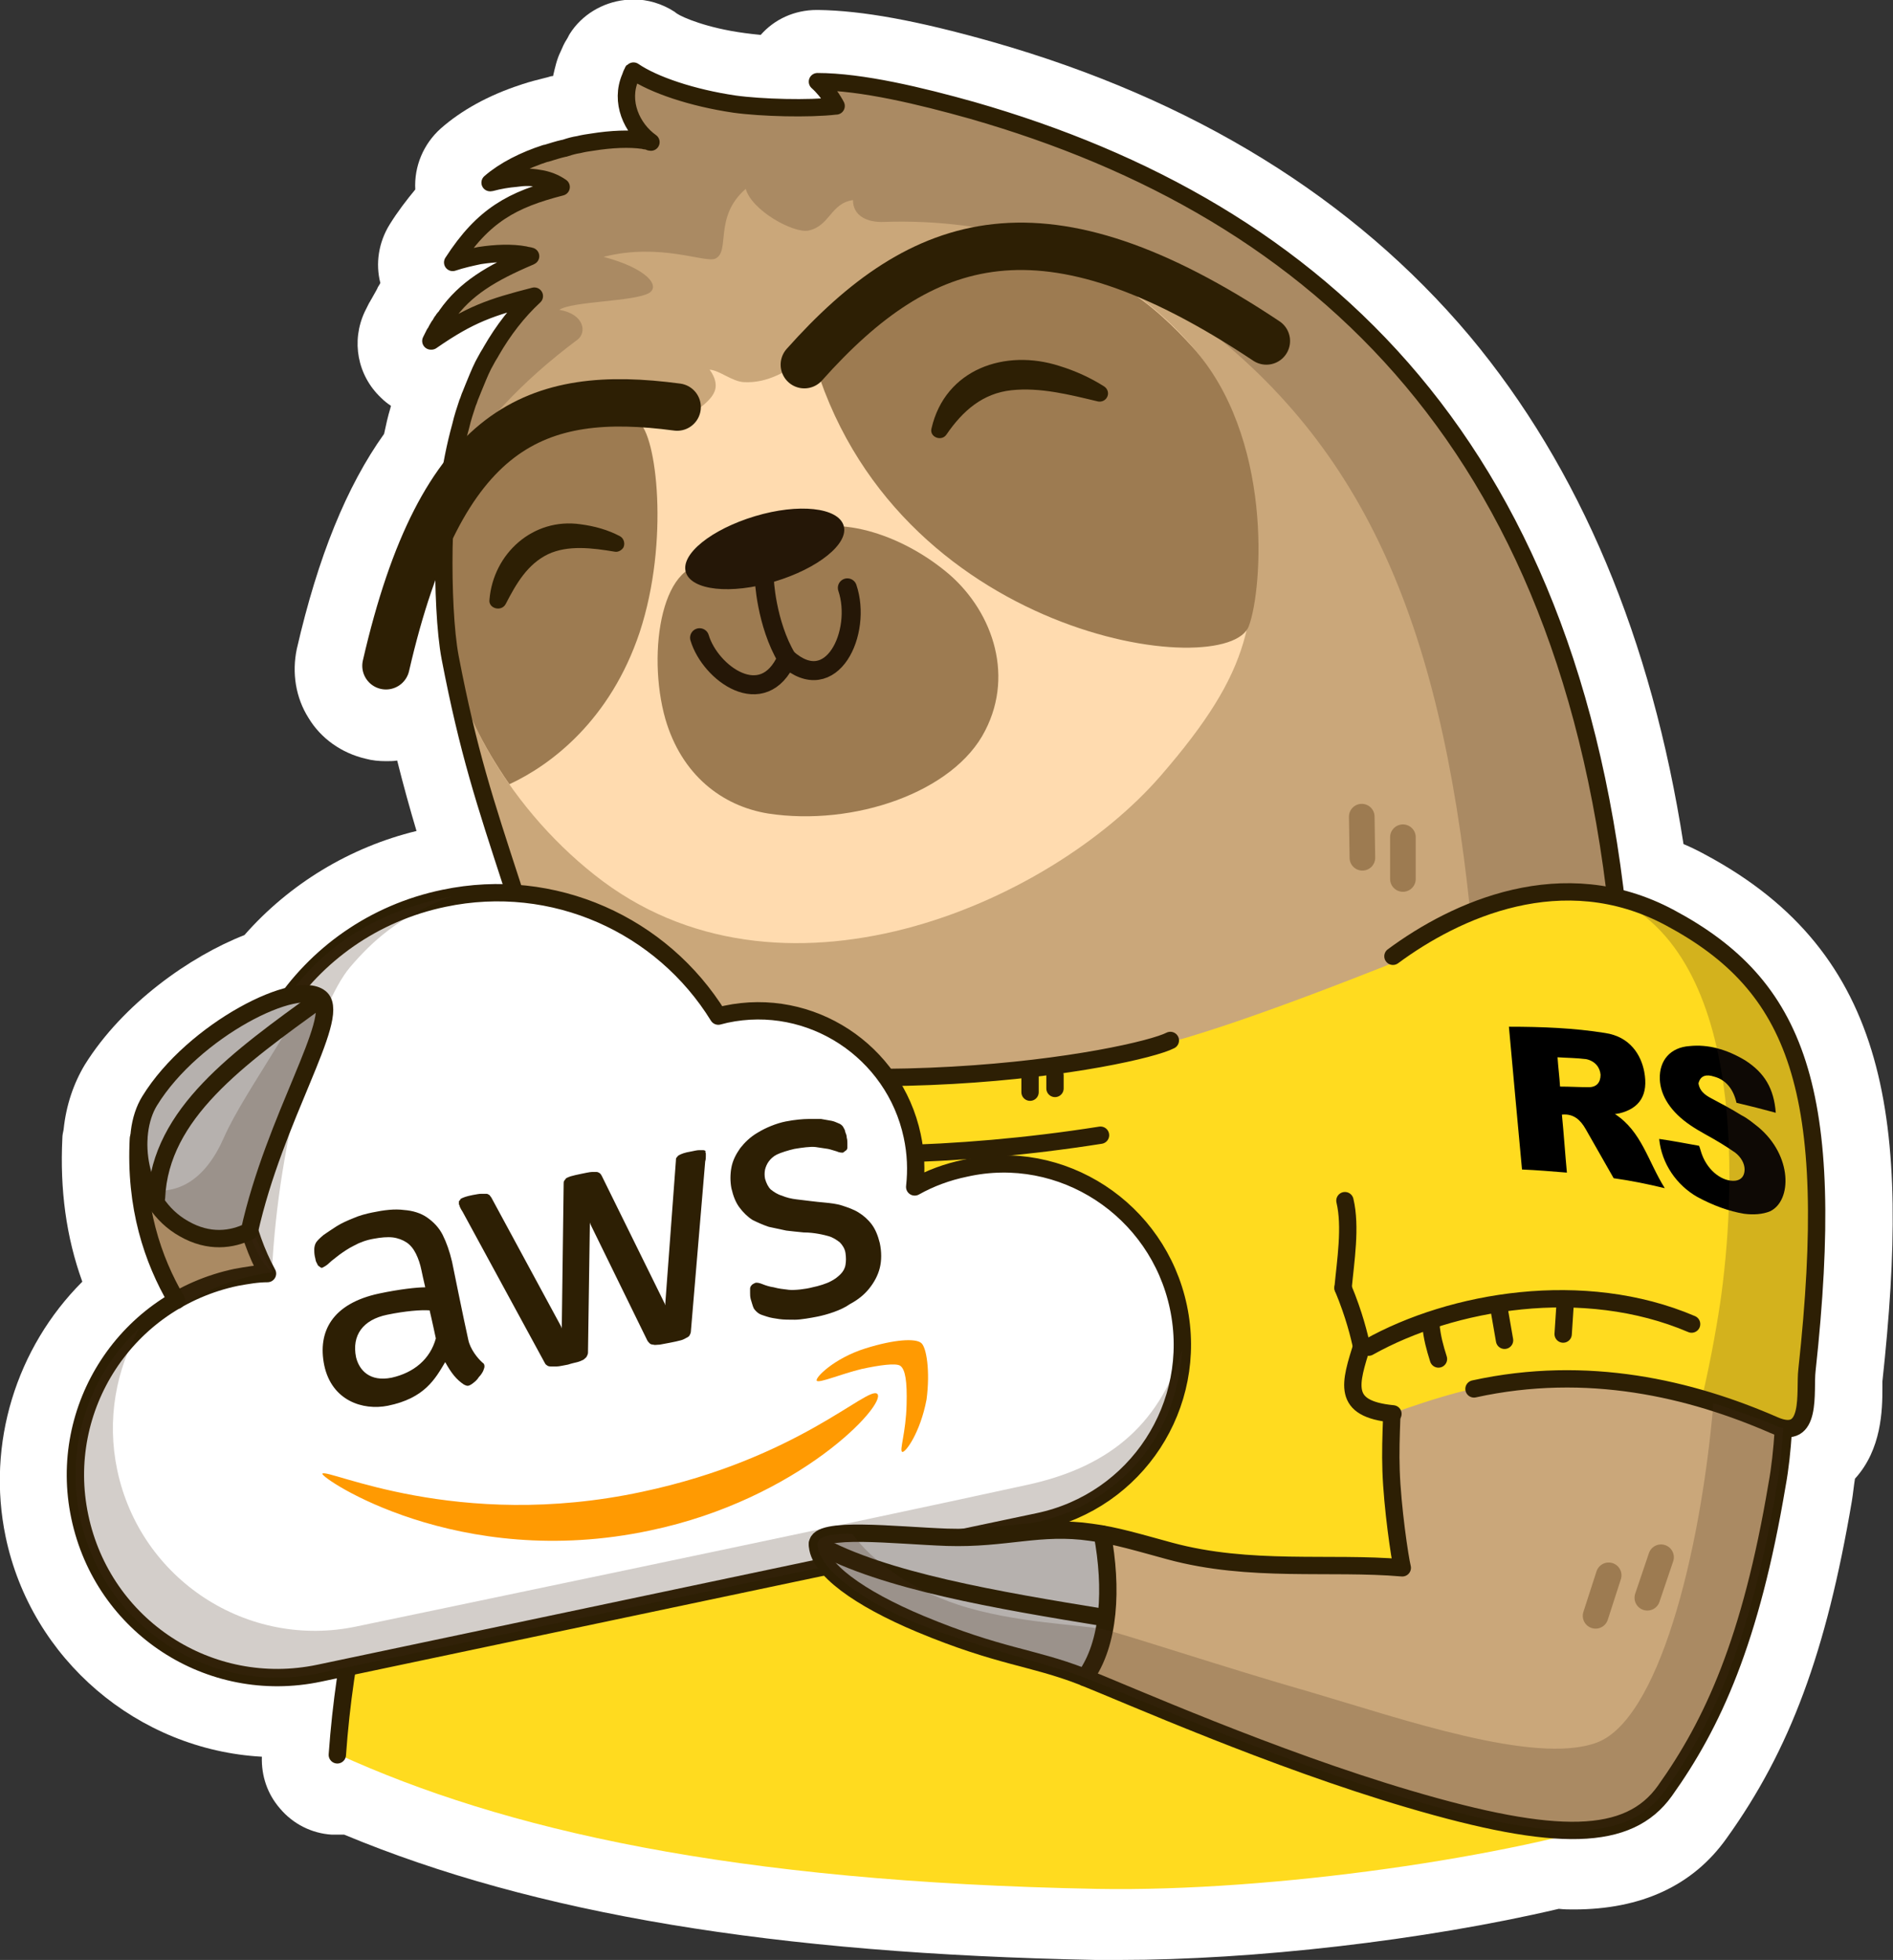 <?xml version="1.0" encoding="utf-8"?>
<!-- Generator: Adobe Illustrator 26.0.3, SVG Export Plug-In . SVG Version: 6.00 Build 0)  -->
<!DOCTYPE svg PUBLIC "-//W3C//DTD SVG 1.1//EN" "http://www.w3.org/Graphics/SVG/1.1/DTD/svg11.dtd">
<svg version="1.1" id="Слой_1" xmlns:x="http://ns.adobe.com/Extensibility/1.0/" xmlns:i="http://ns.adobe.com/AdobeIllustrator/10.0/" xmlns:graph="http://ns.adobe.com/Graphs/1.0/"
	 xmlns="http://www.w3.org/2000/svg" xmlns:xlink="http://www.w3.org/1999/xlink" x="0px" y="0px" width="303.6px" height="314.4px"
	 viewBox="0 0 303.6 314.4" style="enable-background:new 0 0 303.6 314.4;" xml:space="preserve">
<rect x="0" y="0" width="303.6" height="314.4" fill="#333333" stroke="none"/>
<style type="text/css">
	.st0{fill:#FFFFFF;}
	.st1{fill:#CAA77A;}
	.st2{opacity:0.23;fill:#3F2719;}
	.st3{fill:none;stroke:#9D7B51;stroke-width:4.107;stroke-linecap:round;stroke-linejoin:round;stroke-miterlimit:10;}
	.st4{fill:#FFDBAF;}
	.st5{fill:#9D7B51;}
	.st6{fill:#251707;}
	.st7{fill:none;stroke:#2D1F04;stroke-width:7.6;stroke-linecap:round;stroke-linejoin:round;stroke-miterlimit:10;}
	.st8{fill:none;stroke:#251707;stroke-width:3.05;stroke-linecap:round;stroke-linejoin:round;stroke-miterlimit:10;}
	.st9{fill:#2D1F04;}
	.st10{fill:none;stroke:#2D1F04;stroke-width:2.781;stroke-linecap:round;stroke-linejoin:round;stroke-miterlimit:10;}
	.st11{fill:#FFDB1F;}
	.st12{fill:#FFFFFF;stroke:#2D1F04;stroke-width:2.781;stroke-linecap:round;stroke-linejoin:round;stroke-miterlimit:10;}
	.st13{fill:#FF9A02;}
	.st14{fill:#B6B1AE;}
</style>
<g>
	<path class="st0" d="M179.6,314.4c-1.3,0-2.6,0-3.9,0c-51.5-1-90-7.4-120.5-20.1c-0.3,0-0.7,0-1.1,0c-0.3,0-0.6,0-0.9,0
		c-3.2-0.2-6.2-1.7-8.3-4.2c-2-2.3-3-5.2-2.9-8.3c-19.9-1.1-37-15.6-41.1-35.3c-3.1-14.9,1.7-30.3,12.3-40.9
		c-2.6-7.2-3.6-14.8-3.2-23c0-0.5,0.1-0.9,0.2-1.4c0.4-3.9,1.6-7.4,3.4-10.4c6.1-9.8,16.9-17.4,25.6-20.8
		c7.2-8.2,16.9-14.1,27.6-16.7c-1.1-3.7-2.1-7.3-3.1-11.3c-0.6,0.1-1.2,0.1-1.8,0.1c-1.1,0-2.2-0.1-3.3-0.4
		c-3.8-0.9-7.1-3.2-9.1-6.5c-2.1-3.3-2.7-7.3-1.9-11.1c3.4-14.8,8-26.1,14-34.5c0.3-1.4,0.6-2.8,1-4.1c0-0.1,0.1-0.3,0.1-0.4
		c-0.6-0.4-1.1-0.8-1.6-1.3c-3.8-3.6-4.8-9.1-2.6-13.8c0.2-0.4,0.4-0.8,0.6-1.2c0,0,0.2-0.4,0.3-0.5c0-0.1,0.1-0.2,0.1-0.2
		c0.3-0.5,0.6-1.1,0.9-1.6c0-0.1,0.1-0.1,0.1-0.2c0.1-0.3,0.3-0.5,0.5-0.9c-0.8-3.1-0.3-6.5,1.5-9.4c1.3-2.1,2.7-3.9,4.1-5.6
		c-0.2-3.7,1.3-7.3,4.1-9.8c3.3-2.9,7.6-5.3,12.8-7c0.1,0,0.2-0.1,0.3-0.1c1.2-0.4,2.4-0.7,3.6-1c0,0,0.4-0.1,0.4-0.1
		c0.3-0.1,0.6-0.2,0.9-0.2c0.3-1.3,0.6-2.7,1.2-3.9c0.3-0.7,0.6-1.4,1-2c0.2-0.3,0.3-0.6,0.5-0.9c1.9-3,5.2-5,8.8-5.4
		c0.4,0,0.9-0.1,1.3-0.1c2.4,0,4.7,0.7,6.7,2c0.1,0.1,0.4,0.3,0.4,0.3c0.9,0.6,4.8,2.3,10.8,3.1c0.7,0.1,1.6,0.2,2.6,0.3
		c2.2-2.5,5.4-4,9-4c0.1,0,0.1,0,0.2,0c7.1,0.1,15.9,1.7,27.9,5.1c32.3,9.2,58,25.1,76.6,47.2c17.7,21.2,29.2,48.6,34.3,81.5
		c1.2,0.5,2.4,1.1,3.5,1.7c29.7,15.9,32.9,43,28.4,84.5c0,0.3,0,0.7,0,1.1c0,3.4-0.1,9.8-4.4,14.5c-0.2,1.2-0.3,2.4-0.5,3.6
		c-4.1,24.2-9.9,39.9-20.1,54.1c-5.4,7.6-13.7,11.4-24.5,11.4c-0.8,0-1.5,0-2.4-0.1C228.3,311.3,200.9,314.4,179.6,314.4z"/>
	<g>
		<path class="st1" d="M22.2,182.6c-0.6,14.9,4.6,23.3,10.5,34.3c2-2.8,8.5-7.7,13.1-9.8c-5.6-6.6-7.6-18.6-7.8-21.9
			C31.6,184.1,23.9,182.1,22.2,182.6z"/>
		<g>
			<path class="st1" d="M276.6,164.3c-3.7-4.2-8.8-7.9-15.5-10.4c-0.2-0.1-0.4-0.2-0.6-0.2c-6.4-81.6-48.4-120-104.4-136
				c-8.3-2.3-17.7-4.6-24.8-4.6c1.9,1.7,3,3.9,3,3.9c0,0-0.1,0-0.1,0c-4.2,0.5-11.9,0.3-16.2-0.3c-6.9-1-13.1-3.1-16.2-5.3
				c-0.1,0-0.1,0-0.1,0.1c-0.2,0.3-0.3,0.6-0.4,0.9c-1.7,3.9,0.2,8.2,3.3,10.4c-0.1,0-0.2,0-0.2-0.1c-0.2,0-0.4-0.1-0.6-0.1
				c-0.2,0-0.3-0.1-0.5-0.1c-2.1-0.3-5-0.2-8.1,0.3c-0.7,0.1-1.4,0.2-2.2,0.4c-0.7,0.1-1.4,0.3-2,0.5c-0.1,0-0.2,0.1-0.4,0.1
				c-0.9,0.2-1.8,0.5-2.8,0.8c0,0,0,0-0.1,0c-3.4,1.1-6.6,2.7-8.9,4.7c0,0,0,0,0.1,0c1.5-0.4,2.8-0.6,4.1-0.7c1.3-0.2,2.5-0.2,3.6,0
				c1.5,0.2,2.7,0.7,3.7,1.4c-7.8,2-12.5,4.5-17.4,12.1c1.5-0.5,2.9-0.8,4.3-1.1c2.6-0.4,5.2-0.5,7.3-0.1c0.3,0.1,0.6,0.1,0.9,0.2
				c-0.1,0-0.1,0.1-0.2,0.1c-6.1,2.6-10.3,5.1-13.3,9.4c-0.1,0.2-0.2,0.3-0.4,0.5c-0.1,0.1-0.1,0.2-0.2,0.3
				c-0.2,0.2-0.3,0.5-0.5,0.8c0,0,0,0.1-0.1,0.1c-0.2,0.3-0.4,0.7-0.6,1.1c0,0,0,0.1-0.1,0.1c-0.2,0.4-0.4,0.8-0.6,1.2
				c0,0,0,0,0.1,0c6.3-4.3,9.6-5.4,16.6-7.2c-2.7,2.5-5,5.5-6.9,8.8c-0.2,0.4-0.5,0.8-0.7,1.2c-0.2,0.4-0.4,0.7-0.6,1.1
				c-0.6,1.2-1.1,2.5-1.6,3.7c-0.1,0.3-0.3,0.7-0.4,1c-0.2,0.4-0.3,0.9-0.5,1.3c-0.4,1.2-0.8,2.4-1.1,3.7
				c-1.8,6.5-2.6,13.3-2.7,19.6v0.1c-0.1,6.2,0.2,13.3,1,17.5c2.9,15.1,5.6,23.2,9.9,36.4c0.8,2.3,2,8.1,2.4,10.6
				c1.6,8.9,2.8,22.3,2.7,22.4c-0.2,0.2-0.5,0.5-0.7,0.9c-0.8,1.1-1.7,2.5-2,3.2c-1,2.2,1.2,4.2,1.1,5.3c0,0,0,0,0,0.1
				c0,0,0,0.1,0,0.1c-0.1,0.4-0.3,0.9-0.5,1.5c4.1,1.8,8.4,3.2,13.1,4C154.7,198.2,225.3,182.5,276.6,164.3z"/>
			<path class="st2" d="M259.4,144c-8.5-2-16.6-0.5-23.6,2.3c-4.9-47.2-17.4-76-46.3-96.6c-13.8-9.9-31-14.7-47.8-14.1
				c-2.5,0.1-4.9-0.9-4.9-3.5c-3.6,0.5-3.7,4.2-7.2,4.9c-2.4,0.4-9-3.2-10-6.7c-5.2,4.5-2.4,10.1-4.9,11.2
				c-1.7,0.7-8.8-2.6-17.9-0.3c7.1,1.9,9.1,4.7,7.3,5.8c-2.4,1.4-12.3,1.3-14.4,2.7c4.1,0.7,4.4,3.7,2.9,4.8
				c-9.1,6.8-15.4,13.8-20.2,21.3c0.4-2.5,1-5,1.6-7.5c0.3-1.2,0.7-2.4,1.1-3.7c0.1-0.4,0.3-0.9,0.5-1.3c0.1-0.4,0.3-0.7,0.4-1
				c0.5-1.3,1.1-2.5,1.6-3.7c0.2-0.4,0.4-0.8,0.6-1.1c0.2-0.4,0.5-0.8,0.7-1.2c1.9-3.3,4.2-6.3,6.9-8.8c-7,1.8-10.3,2.9-16.5,7.2
				c0,0-0.1,0-0.1,0.1c0.2-0.4,0.4-0.8,0.6-1.2c0,0,0-0.1,0.1-0.1c0.2-0.4,0.4-0.7,0.6-1.1c0,0,0-0.1,0.1-0.1
				c0.1-0.3,0.3-0.5,0.5-0.8l0.2-0.3c0.1-0.2,0.2-0.4,0.4-0.5c3-4.3,7.2-6.8,13.3-9.4c0.1,0,0.1-0.1,0.2-0.1
				c-0.3-0.1-0.6-0.1-0.9-0.2c-2.1-0.4-4.7-0.3-7.3,0.1c-1.4,0.2-2.9,0.6-4.3,1c2.4-3.8,4.7-6.3,7.5-8.1c2.8-1.8,5.9-3,9.8-3.9
				c-1-0.7-2.2-1.2-3.7-1.4c-1.1-0.1-2.2-0.1-3.6,0c-1.2,0.1-2.6,0.4-4,0.7c-0.1,0-0.1,0-0.1,0c2.3-2,5.5-3.6,8.9-4.7
				c0,0,0.1,0,0.1,0c0.9-0.3,1.8-0.6,2.8-0.8c0.1,0,0.3-0.1,0.4-0.1c0.7-0.2,1.4-0.3,2-0.5c0.7-0.1,1.4-0.3,2.2-0.4
				c3.1-0.5,6-0.6,8.1-0.3c0.2,0,0.3,0,0.5,0.1c0.2,0,0.4,0.1,0.6,0.1c0.1,0,0.2,0,0.2,0.1c-3.1-2.2-4.9-6.5-3.3-10.4
				c0.1-0.3,0.3-0.6,0.4-0.9c0,0,0-0.1,0.1-0.1c3.2,2.3,9.4,4.3,16.2,5.3c4.3,0.6,12,0.8,16.2,0.4c0,0,0.1,0,0.1,0
				c0,0-1.1-2.3-3-3.9c7.1,0.1,16.5,2.3,24.8,4.6C209.7,33,250.6,69.1,259.4,144z"/>
			<line class="st3" x1="218.4" y1="131" x2="218.5" y2="137.6"/>
			<line class="st3" x1="225" y1="134.3" x2="225" y2="141"/>
			<g>
				<path class="st4" d="M95.3,140.3c29.6,23.6,72.8,4.9,90.8-15.8c15.1-17.4,15.4-25.2,14.9-43.4c-0.3-12.5-6.7-22.2-10.4-26.2
					c-16.2-17.9-33.1-16.3-52.4-4.7c-5.8,3.5-11.4,11.5-18.9,11.1c-1.9-0.1-3.9-1.9-5.5-2c0,0,1.5,1.8,0.8,3.5
					c-0.7,1.8-3.7,3.7-5.4,4.2c-9.1,2.6-19-3.3-28.1,0.9c-7.7,3.5-10.8,15.4-10.7,25.2C70.6,111.4,81.4,129.3,95.3,140.3z"/>
				<path class="st5" d="M114.6,90.7c-8.5-2-10.9,14-7.9,24.6c2.6,9,9.1,14,16.5,15.2c13.7,2.1,29.8-3.4,34.8-13.3
					c4.8-9.3,0.9-19.7-6.4-25.6c-8-6.5-19.1-9.6-25.4-5.1L114.6,90.7z"/>
				<path class="st5" d="M70.6,93.1c0.2,9,2.2,19.9,11.1,32.7c6.7-3.1,16.2-10.3,20.9-24.4c4.8-14.6,2.7-31.8-0.2-33.7
					c-7.4-0.4-14.2-3.1-21.5,0.4C77.2,69.8,70.2,76.4,70.6,93.1z"/>
				<path class="st5" d="M130.2,56.6c12.7,45.9,66.8,53,70.1,43.8c2.2-5.9,4-30.4-9.2-44.9c-5.2-5.7-15.1-15.3-29.5-13.9
					C148,42.8,136.2,50.4,130.2,56.6z"/>
				<path class="st6" d="M110,91.8c-0.9-2.9,4.1-6.9,11.1-9c7-2.1,13.3-1.4,14.2,1.5c0.9,2.9-4.1,6.9-11.1,9
					C117.2,95.4,110.9,94.7,110,91.8z"/>
			</g>
			<path class="st7" d="M129,58.5c18.9-21.2,38.4-27.6,74.1-3.8"/>
			<path class="st7" d="M108.6,65.3c-22.5-3-37.8,2.8-46.7,41.5"/>
			<path class="st8" d="M126.2,105.6c-3.3-5.5-3.7-12.9-3.6-12.9"/>
			<g>
				<path class="st9" d="M149.4,68.7c2.2-9.5,11.8-12.8,20.5-10c2.6,0.8,5,1.9,7.2,3.3c0.6,0.4,0.8,1.2,0.4,1.8
					c-0.3,0.5-0.9,0.7-1.4,0.6c-4.6-1.1-9.3-2.3-13.9-1.8c-4.6,0.5-7.8,3.3-10.4,7.1C151,70.9,149,70.1,149.4,68.7L149.4,68.7z"/>
			</g>
			<g>
				<path class="st9" d="M78.5,96.2c0.6-7.4,7-13.2,14.6-12.1c2.3,0.3,4.4,0.9,6.3,1.9c0.6,0.3,0.9,1.1,0.6,1.8
					c-0.3,0.5-0.9,0.8-1.4,0.7c-3.6-0.6-7.5-1.1-10.7,0.4c-3.3,1.6-5.1,4.7-6.8,8C80.4,98.2,78.3,97.6,78.5,96.2L78.5,96.2z"/>
			</g>
			<path class="st8" d="M112.2,102.3c1.7,5.7,10.2,11.9,14,3.3c7.2,6.4,12.1-4.2,9.7-11.3"/>
			<path class="st10" d="M260.1,153.7c-6.4-81.6-48.4-120-104.2-136c-8.2-2.3-17.7-4.6-24.8-4.6c1.9,1.7,3,3.9,3,3.9
				c0,0-0.1,0-0.1,0c-4.2,0.5-11.9,0.3-16.2-0.3c-6.8-1-13-3.1-16.2-5.3c-0.1,0-0.1,0-0.1,0.1c-0.2,0.3-0.3,0.6-0.4,0.9
				c-1.7,3.9,0.2,8.2,3.3,10.4c-0.1,0-0.2,0-0.2-0.1c-0.2,0-0.4-0.1-0.6-0.1c-0.2,0-0.3-0.1-0.5-0.1c-2.1-0.3-5-0.2-8.1,0.3
				c-0.7,0.1-1.4,0.2-2.2,0.4c-0.7,0.1-1.4,0.3-2,0.5c-0.1,0-0.2,0.1-0.4,0.1c-0.9,0.2-1.8,0.5-2.8,0.8c0,0,0,0-0.1,0
				c-3.4,1.1-6.6,2.7-8.9,4.7c0,0,0,0,0.1,0c1.5-0.4,2.8-0.6,4-0.7c1.3-0.2,2.5-0.2,3.6,0c1.5,0.2,2.7,0.7,3.7,1.4
				c-7.8,2-12.5,4.5-17.4,12.1c1.5-0.5,2.9-0.8,4.3-1.1c2.6-0.4,5.2-0.5,7.3-0.1c0.3,0.1,0.6,0.1,0.9,0.2c-0.1,0-0.1,0.1-0.2,0.1
				c-6.1,2.6-10.3,5.1-13.3,9.4c-0.1,0.2-0.2,0.3-0.4,0.5c-0.1,0.1-0.1,0.2-0.2,0.3c-0.2,0.2-0.3,0.5-0.5,0.8c0,0,0,0.1-0.1,0.1
				c-0.2,0.3-0.4,0.7-0.6,1.1c0,0,0,0.1-0.1,0.1c-0.2,0.4-0.4,0.8-0.6,1.2c0,0,0,0,0.1,0c6.2-4.3,9.5-5.4,16.5-7.2
				c-2.7,2.5-5,5.5-6.9,8.8c-0.2,0.4-0.5,0.8-0.7,1.2c-0.2,0.4-0.4,0.7-0.6,1.1c-0.6,1.2-1.1,2.5-1.6,3.7c-0.1,0.3-0.3,0.7-0.4,1
				c-0.2,0.4-0.3,0.9-0.5,1.3c-0.4,1.2-0.8,2.4-1.1,3.7c-1.8,6.5-2.6,13.3-2.7,19.6v0.1c-0.1,6.2,0.2,13.3,1,17.5
				c2.9,15.1,5.6,23.2,9.9,36.4c3.6,11.1,5.3,21.7,7,33.1"/>
		</g>
		<g>
			<line class="st3" x1="99.5" y1="154.6" x2="99.4" y2="161.4"/>
			<line class="st3" x1="106.8" y1="158" x2="106.7" y2="164.9"/>
		</g>
		<path class="st11" d="M262.9,291.1c-20.4,6.8-58.8,12.4-86.9,11.9c-58.7-1.1-95.3-9.5-121.8-21.6c-0.3-1.4,1.8-19,3.5-25.5
			c0.7-2.8,1.6-5.6,2.5-8.2c0.9-2.6,1.8-5.2,2.8-7.6c0.3-0.8,0.6-1.5,0.9-2.2c0.2-0.4,0.3-0.8,0.5-1.2c0.8-2,1.8-4.2,2.8-6.5
			c0.2-0.5,0.5-0.9,0.7-1.4c0.3-0.5,0.5-1,0.7-1.5c0.1-0.2,0.2-0.4,0.3-0.6c0.2-0.3,0.3-0.7,0.5-1c0.1-0.2,0.2-0.5,0.4-0.7
			c0.4-0.7,0.7-1.4,1.1-2.1c0.5-0.9,1-1.8,1.4-2.6c0,0,0,0,0-0.1c-0.1-0.2-0.2-0.4-0.3-0.6c0,0,0,0,0-0.1c-1-2.3-1.6-4.6-1.7-7
			c0-0.2,0-0.4,0-0.6c0-0.7,0-1.4,0-2.1v-0.1c0-0.3,0-0.6,0.1-0.8c0.1-1.8,0.5-3.7,0.9-5.5c0.4-1.5,0.8-3,1.3-4.5
			c2.2-6.4,5.6-12.5,8.1-17.5c0.1-0.2,0.2-0.4,0.3-0.6c0.1-0.2,0.3-0.5,0.4-0.7c0.2-0.3,0.3-0.5,0.5-0.8c0.2-0.3,0.3-0.6,0.5-0.9
			c0.4-0.7,0.7-1.4,0.9-2c0.1-0.3,0.2-0.5,0.2-0.7c0-0.1,0-0.2,0.1-0.3c0,0,0,0,0-0.1v-0.1c0-0.9-1.2-2.2-1.4-3.7c0-0.1,0-0.2,0-0.2
			c0-0.4,0-0.8,0.1-1.2c0-0.1,0.1-0.2,0.1-0.3c0.3-0.7,1.3-2.3,2.2-3.4c0.3-0.3,0.5-0.6,0.8-0.9c0.1-0.1,0.2-0.2,0.3-0.3
			c0.2-0.2,0.3-0.3,0.4-0.3c0,0,0.1,0,0.1,0c0.1,0,0.1,0,0.2,0c0,0,0.1,0.1,0.1,0.2c0,0,0,0.1,0,0.1c0,0,0,0.1,0,0.1
			c0,0.1,0,0.1,0,0.2c0,0.1,0,0.1,0,0.2c0,0,0,0.1,0,0.1c12.5,3.6,23.8,5.8,34.1,7c29.3,3.4,50.7-1.3,67.4-5.7
			c12.1-3.3,35.7-12.4,58.7-22.3C247.3,170.7,267.1,253.6,262.9,291.1z"/>
		<g>
			<path class="st2" d="M61.3,244.5c4.2-5,9.3-11.6,11.7-13.1c5-3.1,12.1-2.7,17.6-2.7c14.4,0,25.4,11.8,40.7,13.3
				c9.3,1,38-8,35.4-12.5c-2.1-3.7-10.4-0.9-37.4-1.4c-14.7-0.3-28.1-1.7-42.4-4.1c-3.4-0.6-11.7-0.6-14.6-5.8
				c-0.6,2.3-3.2,7.9-4.3,10.2C65.3,233.9,62.9,240.5,61.3,244.5z"/>
			<path class="st10" d="M86.2,165.7c47.7,13.7,96.1,4,101.5,1.2"/>
			<path class="st10" d="M54.1,281.5c1.2-16.8,4.7-30.9,8.7-41.2c0.3-0.8,0.6-1.5,0.9-2.2c0.2-0.4,0.3-0.8,0.5-1.2
				c0.8-2,1.8-4.2,2.8-6.5c0.2-0.5,0.5-0.9,0.7-1.4c0.3-0.5,0.5-1,0.7-1.5c0.1-0.2,0.2-0.4,0.3-0.6c0.2-0.3,0.3-0.7,0.5-1
				c1-2,2-3.8,2.9-5.5c0,0,0,0,0-0.1c-0.1-0.2-0.2-0.4-0.3-0.6c0,0,0,0,0-0.1c-1-2.3-1.6-4.6-1.7-7c0-0.2,0-0.4,0-0.6
				c-0.1-1,0-2,0-3c0.1-1.8,0.5-3.7,0.9-5.5c1.9-8,6.3-15.8,9.4-21.9c0.8-1.5,2.7-4.7,2.9-6.1c0,0,0,0,0-0.1s0-0.1,0-0.1
				c0-0.9-1.2-2.2-1.4-3.7c0-0.1,0-0.2,0-0.2c0-0.5,0-1,0.3-1.5c0.3-0.7,1.3-2.3,2.2-3.4c0.3-0.3,0.5-0.6,0.8-0.9
				c0.1-0.1,0.2-0.2,0.3-0.3c0.2-0.2,0.4-0.3,0.6-0.3c0.1,0,0.2,0,0.3,0.2c0,0,0,0.1,0,0.1c0,0.1,0,0.2,0,0.3c0,0.1,0,0.1,0,0.1
				c0,0,0,0.1,0,0.1c0,0,0,0,0,0.1"/>
			<path class="st10" d="M93.6,168.1c-0.7,2-1.4,3.5-1.4,5.7"/>
			<path class="st10" d="M105.8,170.6c-0.9,1.8-1.1,4.2-1.1,6.2"/>
			<line class="st10" x1="120.4" y1="172.5" x2="119.5" y2="177.3"/>
			<polyline class="st10" points="130.6,173.8 130.6,174.6 130.6,175.2 130.6,176 130.6,176.5 130.6,177.1 130.6,177.6 			"/>
			<polyline class="st10" points="124.9,174.1 124.9,174.6 124.9,175.2 124.9,175.7 124.9,176.2 124.9,176.8 			"/>
			<polyline class="st10" points="165.2,172.5 165.2,173 165.2,173.5 165.2,174.6 165.2,175.2 			"/>
			<polyline class="st10" points="169.2,172.5 169.2,173.3 169.2,174.1 169.2,174.6 			"/>
			<g>
				<g>
					<g>
						<path class="st9" d="M120.3,215.4c-0.6-1.9-2.3-3.4-5.6-3.6c-6.7-0.4-13.7-0.5-22-0.7c-0.2,0.7-0.4,1.3-0.6,2
							c-1.4,3.8-3.4,7.4-5.4,10.9c-0.5,0.9-1,1.7-1.5,2.6c-0.4,0.7-0.8,1.4-1.2,2.1c-2.8,5-5.1,10.1-5.4,16c3.9,0,7.4,0.1,11.2,0.2
							c-0.2-4.9,1.7-9.4,4-13.6c3.4-0.5,3.9,1,4.1,2.9c0.4,3.6,1.3,7.3,3.2,11.2c4.1,0.2,7.8,0.5,12.1,0.8
							c-2.3-4.1-2.2-8.4-3.3-11.8c-0.2-0.7-0.4-1.3-0.7-1.9c-0.5-0.9-1.1-1.7-1.9-2.3c0.6-0.1,0.9-0.2,1.2-0.3
							c2.1-0.6,3.9-1.4,5.5-2.5c0.1-0.1,0.2-0.1,0.2-0.2c2.8-1.9,4.8-4.4,5.8-7.6C120.6,218.3,120.7,216.7,120.3,215.4z
							 M101.4,218.3c2.3,0,4.5-0.1,6.4,0.1c1.9,0.2,2.4,1.6,1.4,3.3c-0.9,1.6-2.6,2.8-4.6,3c-2.3,0.2-4.6,0.2-7,0.3
							C99.2,222.5,100.4,220.5,101.4,218.3z"/>
						<path class="st9" d="M151.2,221.7c-3.8,0.2-7.1,0.4-10.4,0.5c0.5-3-0.8-4.6-3.5-4.7c-1.8-0.1-3.3,0.5-4.6,2.5
							c-0.5,1.7,0.4,2.3,1.5,2.7c2.1,0.7,4.4,1.3,6.7,2.1c1.2,0.4,2.5,1,3.6,1.6c7.3,3.9,3.3,14.2-3.7,18.7
							c-2.3,1.5-5.1,2.5-7.5,2.8c-4,0.6-8,0.2-11.8-1.1c-5-1.8-7.8-6.5-5.6-12.2c3.2,0,6.4-0.1,9.8-0.1c0,0.7-0.1,1.4-0.1,2
							c0.1,3.4,3.3,5.2,7,4c1.7-0.5,3-1.6,3.6-3.3c0.5-1.5,0-2.7-1.2-3.3c-1-0.5-2.1-0.9-3.1-1.3c-2.2-0.9-4.4-1.5-6.3-2.6
							c-3.6-2-4.1-5.3-2.3-9.2c2-4.3,5.3-7.8,9.9-9.1c4.3-1.2,8.6-1.3,13,0.2C150.3,213.5,152.3,216.4,151.2,221.7z"/>
					</g>
				</g>
			</g>
			<path class="st10" d="M83.2,175.3c8.8,6.5,45.6,14.3,93.3,6.8"/>
		</g>
		<g>
			<path class="st12" d="M189,209.7c3.3,15.7-6.7,31.1-22.5,34.4L51.2,268.4c-17.6,3.7-34.7-7.5-38.4-25.1
				c-3.7-17.5,7.5-34.7,25.1-38.4c1.7-0.3,3.3-0.6,5-0.6c-1.8-3.3-3.1-7-3.9-10.9c-4.7-22.5,9.6-44.6,32.2-49.3
				c17.6-3.7,35,4.3,44,18.9c0.4-0.1,0.8-0.2,1.2-0.3c13.6-2.9,27,5.9,29.9,19.5c0.6,2.8,0.7,5.5,0.4,8.2c2.5-1.4,5.2-2.4,8.1-3
				C170.3,183.9,185.7,194,189,209.7z"/>
			<g>
				<path class="st9" d="M77.4,218.6c-0.8-0.7-2-2.2-2.3-3.7c-0.7-3.1-2.6-12.5-2.6-12.5c-0.4-1.7-0.9-3.1-1.5-4.3
					c-0.6-1.2-1.5-2.1-2.5-2.8c-1-0.7-2.3-1.1-3.7-1.2c-1.5-0.2-3.2,0-5.1,0.4c-1,0.2-2.1,0.5-3,0.9c-1,0.4-1.9,0.8-2.7,1.3
					c-0.8,0.5-1.5,1-2.1,1.4c-0.6,0.5-1,0.9-1.2,1.2c-0.2,0.3-0.3,0.8-0.3,1.1c0,0.3,0,0.7,0.1,1.2c0.1,0.3,0.1,0.6,0.2,0.8
					c0.1,0.2,0.2,0.4,0.3,0.6c0.1,0.1,0.3,0.2,0.4,0.3c0.1,0.1,0.3,0.1,0.4,0c0.2-0.1,0.6-0.3,1-0.7c0.4-0.4,1-0.8,1.6-1.3
					c0.7-0.5,1.4-1,2.4-1.5c0.9-0.5,2-0.9,3.2-1.1c1.1-0.2,2.1-0.3,3-0.2c0.8,0.1,1.6,0.4,2.2,0.8c0.6,0.4,1.1,1,1.5,1.8
					c0.4,0.8,0.7,1.7,0.9,2.7c0,0,0.4,1.9,0.6,2.7c-1.3,0-4.1,0.3-7.4,1c-7.5,1.6-9.9,6.1-8.8,11.5c1.2,5.7,6.2,7.3,10.2,6.5
					c5.9-1.2,7.6-4.3,9.2-7c1,1.8,1.8,2.8,3,3.6c0.2,0.1,0.4,0.2,0.6,0.2c0.2,0,0.4-0.1,0.7-0.3c0.4-0.3,0.8-0.6,1.1-1.1
					c0.4-0.4,0.6-0.8,0.7-1c0.1-0.3,0.2-0.5,0.2-0.7C77.7,218.9,77.6,218.7,77.4,218.6z M69.9,214.7c-0.9,3.3-3.5,5.5-7.1,6.3
					c-3.5,0.7-5.2-1.2-5.7-3.3c-0.7-3.5,1.1-6,5-6.8c2.9-0.6,5.4-0.8,6.8-0.7C69.2,211.4,69.9,214.7,69.9,214.7z M113.2,185
					c0,0.1,0,0.3,0,0.5c0,0.2,0,0.5-0.1,0.8l-2.3,27.3c0,0.2-0.1,0.4-0.2,0.6c-0.1,0.2-0.3,0.3-0.5,0.4s-0.5,0.3-0.9,0.4
					c-0.4,0.1-1.2,0.3-1.8,0.4c-0.6,0.1-1.1,0.2-1.6,0.3c-0.4,0-0.8,0.1-1,0c-0.3,0-0.5-0.1-0.6-0.2c-0.1-0.1-0.3-0.3-0.4-0.5
					l-9.1-18.6l-0.1-0.3l0,0.3l-0.3,20.6c0,0.2-0.1,0.4-0.2,0.6c-0.1,0.2-0.3,0.3-0.5,0.5c-0.2,0.1-0.6,0.3-1,0.4
					c-0.4,0.1-0.9,0.2-1.5,0.4c-0.6,0.1-1.4,0.3-1.8,0.3c-0.4,0-0.7,0-1,0c-0.3,0-0.5-0.1-0.6-0.2c-0.2-0.1-0.3-0.3-0.4-0.5
					l-13.1-24.1c-0.2-0.3-0.3-0.5-0.4-0.7c-0.1-0.2-0.1-0.4-0.2-0.5c0-0.2,0-0.3,0-0.5c0.1-0.1,0.2-0.2,0.3-0.4
					c0.2-0.1,0.4-0.2,0.7-0.3c0.3-0.1,0.7-0.2,1.2-0.3c0.6-0.1,1-0.2,1.4-0.2c0.3,0,0.6,0,0.8,0c0.2,0,0.3,0.1,0.5,0.2
					c0.1,0.1,0.2,0.3,0.3,0.4L90,212.8l0.1,0.3l0-0.3l0.3-22.9c0-0.2,0-0.4,0.1-0.5c0.1-0.1,0.2-0.3,0.3-0.4
					c0.2-0.1,0.4-0.2,0.7-0.3c0.3-0.1,1.2-0.3,1.7-0.4c0.5-0.1,1.4-0.3,1.7-0.3c0.3,0,0.6,0,0.8,0c0.2,0,0.3,0.1,0.5,0.2
					c0.1,0.1,0.2,0.2,0.3,0.4l10.1,20.5l0.1,0.3l0-0.3l1.7-22.9c0-0.2,0-0.4,0.1-0.5c0.1-0.1,0.2-0.3,0.4-0.4
					c0.2-0.1,0.4-0.2,0.7-0.3c0.3-0.1,0.7-0.2,1.3-0.3c0.5-0.1,0.9-0.2,1.2-0.2c0.3,0,0.5,0,0.7,0c0.2,0,0.3,0.1,0.4,0.2
					C113.1,184.7,113.1,184.8,113.2,185z M131.1,211.2c-1,0.2-2.7,0.5-3.6,0.5c-0.9,0-1.8,0-2.5-0.1c-0.7-0.1-1.4-0.2-2-0.4
					c-0.6-0.2-1-0.3-1.3-0.5c-0.3-0.2-0.6-0.5-0.8-0.8c-0.2-0.4-0.3-0.9-0.5-1.5c-0.1-0.4-0.1-0.7-0.1-1c0-0.3,0-0.5,0-0.7
					c0-0.2,0.1-0.4,0.3-0.6c0.1-0.1,0.3-0.2,0.5-0.3c0.3-0.1,0.7,0,1.2,0.2c0.5,0.2,1.1,0.4,1.8,0.5c0.7,0.2,1.5,0.3,2.4,0.4
					c0.9,0.1,2.7-0.1,3.8-0.4c1-0.2,2.3-0.6,3-1c0.6-0.3,1.1-0.7,1.5-1.1c0.4-0.4,0.7-0.9,0.8-1.5c0.1-0.6,0.1-1.2,0-1.9
					c-0.1-0.7-0.5-1.3-0.9-1.7c-0.5-0.4-1.1-0.8-1.8-1c-0.7-0.2-2.3-0.6-4-0.6c-1-0.1-2-0.2-2.8-0.3c-0.9-0.2-1.9-0.4-2.8-0.6
					c-0.9-0.3-1.8-0.7-2.6-1.1c-0.8-0.5-1.5-1.2-2.1-2c-0.6-0.8-1-1.8-1.3-3.1c-0.2-1.1-0.2-2.2,0-3.3c0.2-1.1,0.7-2.1,1.4-3.1
					c0.7-0.9,1.6-1.8,2.8-2.5c1.3-0.8,3-1.5,4.5-1.8c1.5-0.3,2.9-0.4,3.6-0.4c0.8,0,1.5,0,2.1,0c0.6,0.1,1.2,0.2,1.7,0.3
					c0.5,0.1,0.8,0.3,1.1,0.4c0.3,0.1,0.5,0.3,0.6,0.4c0.1,0.1,0.2,0.3,0.3,0.5c0.1,0.1,0.1,0.3,0.2,0.6c0.1,0.2,0.2,0.5,0.2,0.8
					c0.1,0.3,0.1,0.7,0.1,0.9c0,0.3,0,0.5,0,0.7c0,0.2-0.1,0.4-0.3,0.5c-0.1,0.1-0.3,0.2-0.4,0.3c-0.2,0-0.6,0-1-0.2
					c-0.4-0.1-0.9-0.3-1.4-0.4c-0.6-0.1-1.3-0.2-2-0.3c-0.8-0.1-2.2,0.1-3.4,0.3c-0.9,0.2-2.2,0.6-2.8,0.9c-0.6,0.3-1,0.7-1.3,1.1
					c-0.3,0.4-0.5,0.9-0.6,1.3c-0.1,0.5-0.1,1,0,1.5c0.2,0.7,0.5,1.3,0.9,1.7c0.5,0.4,1.1,0.8,1.8,1c0.7,0.3,1.5,0.5,2.4,0.6
					c0.9,0.1,3.1,0.4,4.4,0.5c1,0.1,2,0.2,2.9,0.5c0.9,0.3,1.8,0.6,2.6,1.1c0.8,0.5,1.5,1.1,2.1,1.9c0.6,0.8,1,1.8,1.3,3
					c0.3,1.4,0.3,2.8,0,4c-0.3,1.2-0.9,2.3-1.7,3.3c-0.8,1-1.8,1.8-3.1,2.5C134.9,210.2,132.6,210.9,131.1,211.2z"/>
				<path class="st13" d="M51.7,236.4c-0.4,0.6,21.7,15.7,52.6,9.1c23.9-5,38-20.3,36.4-21.9c-1.5-1.4-12.7,10.4-37.7,15.7
					C73.2,245.7,52.3,235.4,51.7,236.4z"/>
				<path class="st13" d="M147.7,215.4c-0.9-0.7-4.1-0.6-8.9,0.9c-5.1,1.6-8.2,4.8-7.8,5.2c0.4,0.4,3.9-1.1,7.2-1.9
					c2.8-0.6,5.5-1,6.2-0.5c0.8,0.6,1.1,2.5,1,6.2c-0.1,4.5-1.2,7.4-0.7,7.6c0.5,0.2,2.9-3.1,3.9-8.4
					C149.2,220,148.6,216,147.7,215.4z"/>
			</g>
			<g>
				<path class="st2" d="M38.9,193.4c-3-14.3,2.3-43.7,33.5-49.6c-8.4,3.1-12.9,7.4-16.3,11.4c-5.1,6.1-11.4,26.8-12.5,48.9
					c-1.6-1.5-2.5-3.4-3.4-5.7C39.7,196.7,39.3,195.1,38.9,193.4z"/>
				<path class="st2" d="M189.6,216.5c-1.2,17.8-14.4,25.8-23.1,27.6L51.2,268.4c-17.6,3.7-34.7-7.5-38.4-25.1
					c-2.4-11.5,1.6-22.9,9.6-30.3c-3.8,6.7-5.3,14.7-3.6,22.8c3.7,17.6,20.9,28.8,38.4,25.1c0,0,80.7-16.8,107.5-22.7
					C177.2,235.5,185.7,229.1,189.6,216.5z"/>
			</g>
		</g>
		<g>
			<path class="st1" d="M267,287.3c-5.8,8.1-17.3,8.3-41,1.3c-21.8-6.4-44.7-16.7-52.1-19.5c-5.2-2-13.2-3.8-24-7.6
				c-10.9-3.9-18.8-9.8-18.8-13.8c0-2.9,12.4-1.4,20.8-1.1c9.4,0.3,14.9-2,23.1-0.8c3.9,0.5,7.8,1.7,12.6,3
				c12.9,3.5,25.7,1.7,37.3,2.7c-0.4-1.6-1.6-9.7-1.8-15.6c-0.2-5.5,0.2-11.1,0.9-15.9c0.1,0,29.4-18.6,62,1.9
				c0.1,5.8-0.3,11.4-1.1,16.3C280.8,263.2,274.8,276.5,267,287.3z"/>
			<path class="st11" d="M286.8,229.1c-0.6,0-1.4-0.1-2.3-0.5c-31.2-12.8-48.7-6.2-61.2-1.9c-0.1,0.1-0.3,0.1-0.4,0.1
				c-7.3,2.2-6.5-4.8-4.6-11c-0.4-1.8-1.3-5.2-3-9.3c0.4-4.3,1.3-9.8,0.3-14l7.7-39.1c10-7.4,27.2-15.4,44.4-6.2
				c20.4,10.9,26.9,27.6,22,72.6C289.6,222.6,290.5,229,286.8,229.1z"/>
			<path d="M242,164.7c5.3,0,10.4,0.2,15.4,1c4.1,0.6,5.8,3.6,6.3,6.2c0.7,3.7-0.7,5.9-4,6.7c-0.2,0-0.4,0.1-0.7,0.1
				c4.3,2.8,5.3,7.6,8,11.9c-2.9-0.7-5.4-1.2-8.2-1.6c-1.5-2.6-3-5.3-4.5-7.9c-0.8-1.4-1.9-2.5-3.8-2.3c0.3,3,0.5,6.1,0.8,9.3
				c-2.5-0.2-4.8-0.4-7.2-0.5C243.4,180,242.7,172.5,242,164.7z M249.8,169.6c0.1,1.6,0.3,3,0.4,4.7c1.6,0,3.1,0.1,4.6,0.1
				c1.3,0,1.9-0.8,1.9-2c-0.1-1.2-0.9-2.2-2.3-2.5C252.8,169.7,251.3,169.7,249.8,169.6z M279.9,170.1c-3-1.8-6-2.6-8.9-2.3
				c-3.1,0.2-4.9,2.3-4.8,5.3c0.1,2.7,1.8,5.3,4.9,7.4c1.6,1.1,3.3,1.9,4.9,2.9c0.8,0.5,1.6,1,2.3,1.5c0.9,0.7,1.5,1.7,1.5,2.7
				c0,1.1-0.6,1.7-1.5,1.8c-2,0.2-4.3-1.5-5.3-4.1c-0.2-0.5-0.3-1-0.5-1.5c-2.2-0.4-4.3-0.8-6.4-1.1c0.4,4,2.8,7.4,6.1,9.3
				c2.6,1.4,5.1,2.3,7.5,2.7c1.5,0.2,3,0.1,4.2-0.4c3.5-1.7,3.6-8.9-1.9-13.5c-0.9-0.7-1.7-1.4-2.7-1.9c-1.6-1-3.3-1.9-5-2.8
				c-0.9-0.5-1.7-1.1-1.9-2.3c0.3-1.3,1.3-1.5,2.5-1.1c1.9,0.5,3.1,2,3.6,4.2c2.1,0.5,4.1,1,6.3,1.6
				C284.5,174.6,283,172.1,279.9,170.1z"/>
			<path class="st2" d="M286.8,229.1c-0.6,0-1.4-0.1-2.3-0.5c-4.1-1.7-8-3-11.6-4.1c1.2-5.1,2.2-10.3,3-15.6
				c2.3-16,4.9-55.8-17.7-65.2c3.2,0.6,6.4,1.8,9.7,3.5c20.4,10.9,26.9,27.6,22,72.6C289.6,222.6,290.5,229,286.8,229.1z"/>
			<path class="st10" d="M223.4,226.8c-8.3-0.8-6.9-4.8-4.9-11.2"/>
			<path class="st10" d="M215.4,206.6c1.8,4.3,2.6,7.7,3,9.5"/>
			<path class="st10" d="M215.4,206.6c0.4-4.3,1.3-9.8,0.3-14"/>
			<path class="st10" d="M223.4,153.4c10-7.4,27.2-15.4,44.4-6.2c20.4,10.9,26.9,27.6,22,72.6c-0.4,3.3,1,11.6-5.3,8.8
				c-13.3-5.8-29.9-9.8-48.1-5.8"/>
			<path class="st10" d="M219.5,216.1c13.4-7.5,34.5-11.1,51.8-3.7"/>
			<path class="st10" d="M229.5,212.7c0.2,1.9,0.6,3.4,1.2,5.3"/>
			<line class="st10" x1="240.5" y1="210.4" x2="241.3" y2="215"/>
			<line class="st10" x1="251" y1="209.4" x2="250.7" y2="214"/>
			<g>
				<line class="st3" x1="266.4" y1="249.8" x2="264.2" y2="256.3"/>
				<line class="st3" x1="258" y1="252.7" x2="255.9" y2="259.2"/>
			</g>
		</g>
		<g>
			<path class="st14" d="M40,197.5c4-18.1,14.6-34.1,11.5-37.3c-3.5-3.5-20.5,5-27.5,16.4c-3.4,5.5-2,16.3,5.5,20.5
				C33.5,199.4,37.2,198.9,40,197.5z"/>
		</g>
		<path class="st2" d="M40.3,196.3c0.8,2.7,2,5.4,3.4,7.8c-1,0.1-2,0.3-2.9,0.5c-4.4,0.9-8.4,2.7-11.9,5.1c-3.1-6-5.5-11.7-6.4-19.1
			c6,1.6,10.5-1.5,13.4-8.1c1.7-3.9,5.3-9.4,8.3-14.3c1.9-3,3.5-5.8,4.4-7.9c0.1-0.3,0.3-0.6,0.4-0.9c0.1,0,0.2,0,0.3,0
			c0.9,0,1.7,0.3,2.2,0.8c2.8,2.8-5.3,15.8-9.9,31.5C41,193.2,40.6,194.7,40.3,196.3z"/>
		<path class="st14" d="M174,269.1c-7.5-2.3-15.9-4.6-24.7-7.9c-9.9-3.7-18.2-9.5-18.2-13.4c0-2.9,12.4-1.4,20.8-1.1
			c9.4,0.4,14.9-2,23.1-0.9c0.6,0.1,1.1,0.2,1.7,0.3C178.3,254.7,177.9,263.5,174,269.1z"/>
		<path class="st10" d="M40,197.5c4-18.1,14.6-34.1,11.5-37.3c-3.5-3.5-20.5,5-27.5,16.4c-3.4,5.5-2,16.3,5.5,20.5
			C33.5,199.4,37.2,198.9,40,197.5z"/>
		<path class="st10" d="M22.2,182.6c-0.6,11,2.3,19.5,6.1,26"/>
		<path class="st10" d="M51.4,160.2c-13.1,9.5-25.7,18.4-26.3,31.9"/>
		<path class="st10" d="M176.8,246.1c1.6,8.6,1.2,17.5-2.8,23"/>
		<path class="st10" d="M286,229.6c-0.2,3-0.5,5.9-1,8.6c-4.2,25-10.3,38.3-18,49.1c-5.8,8.1-17.3,8.3-41,1.3
			c-21.8-6.4-45.2-16.8-52.5-19.7c-8-3.1-13.2-3.1-25.9-8.4c-9.8-4.1-16.5-8.9-16.5-12.8c0-2.9,12.4-1.4,20.8-1.1
			c9.4,0.3,14.9-2,23.1-0.8c3.9,0.5,7.8,1.7,12.6,3c12.9,3.5,25.7,1.7,37.3,2.7c-0.4-1.6-1.6-9.7-1.8-15.6c-0.1-2.8,0-5.7,0.1-8.4"
			/>
		<path class="st10" d="M131.1,247.7c10.6,5.9,28.9,9,46.1,11.8"/>
		<path class="st2" d="M286,229.1c-0.2,3.2-0.5,6.3-1,9.1c-4.2,25-10.3,38.3-18,49.1c-5.8,8.1-17.3,8.3-41,1.3
			c-21.8-6.4-44.7-16.7-52.1-19.5c-5.2-2-13.2-3.8-24-7.6c-10.9-3.9-18.8-9.8-18.8-13.8c0-1.3,2.3-1.7,5.6-1.7
			c2.9,4.3,9.6,9,16.9,11.4c9.1,3,20,3.2,23.5,4c3.5,0.8,19,6,33.3,10.1c14.3,4.2,35.6,11.6,45.5,8.1c10-3.4,16.8-30.1,18.9-54.5
			c3.1,1,6.4,2.1,9.8,3.5C285.1,228.9,285.6,229,286,229.1z"/>
	</g>
</g>
</svg>
